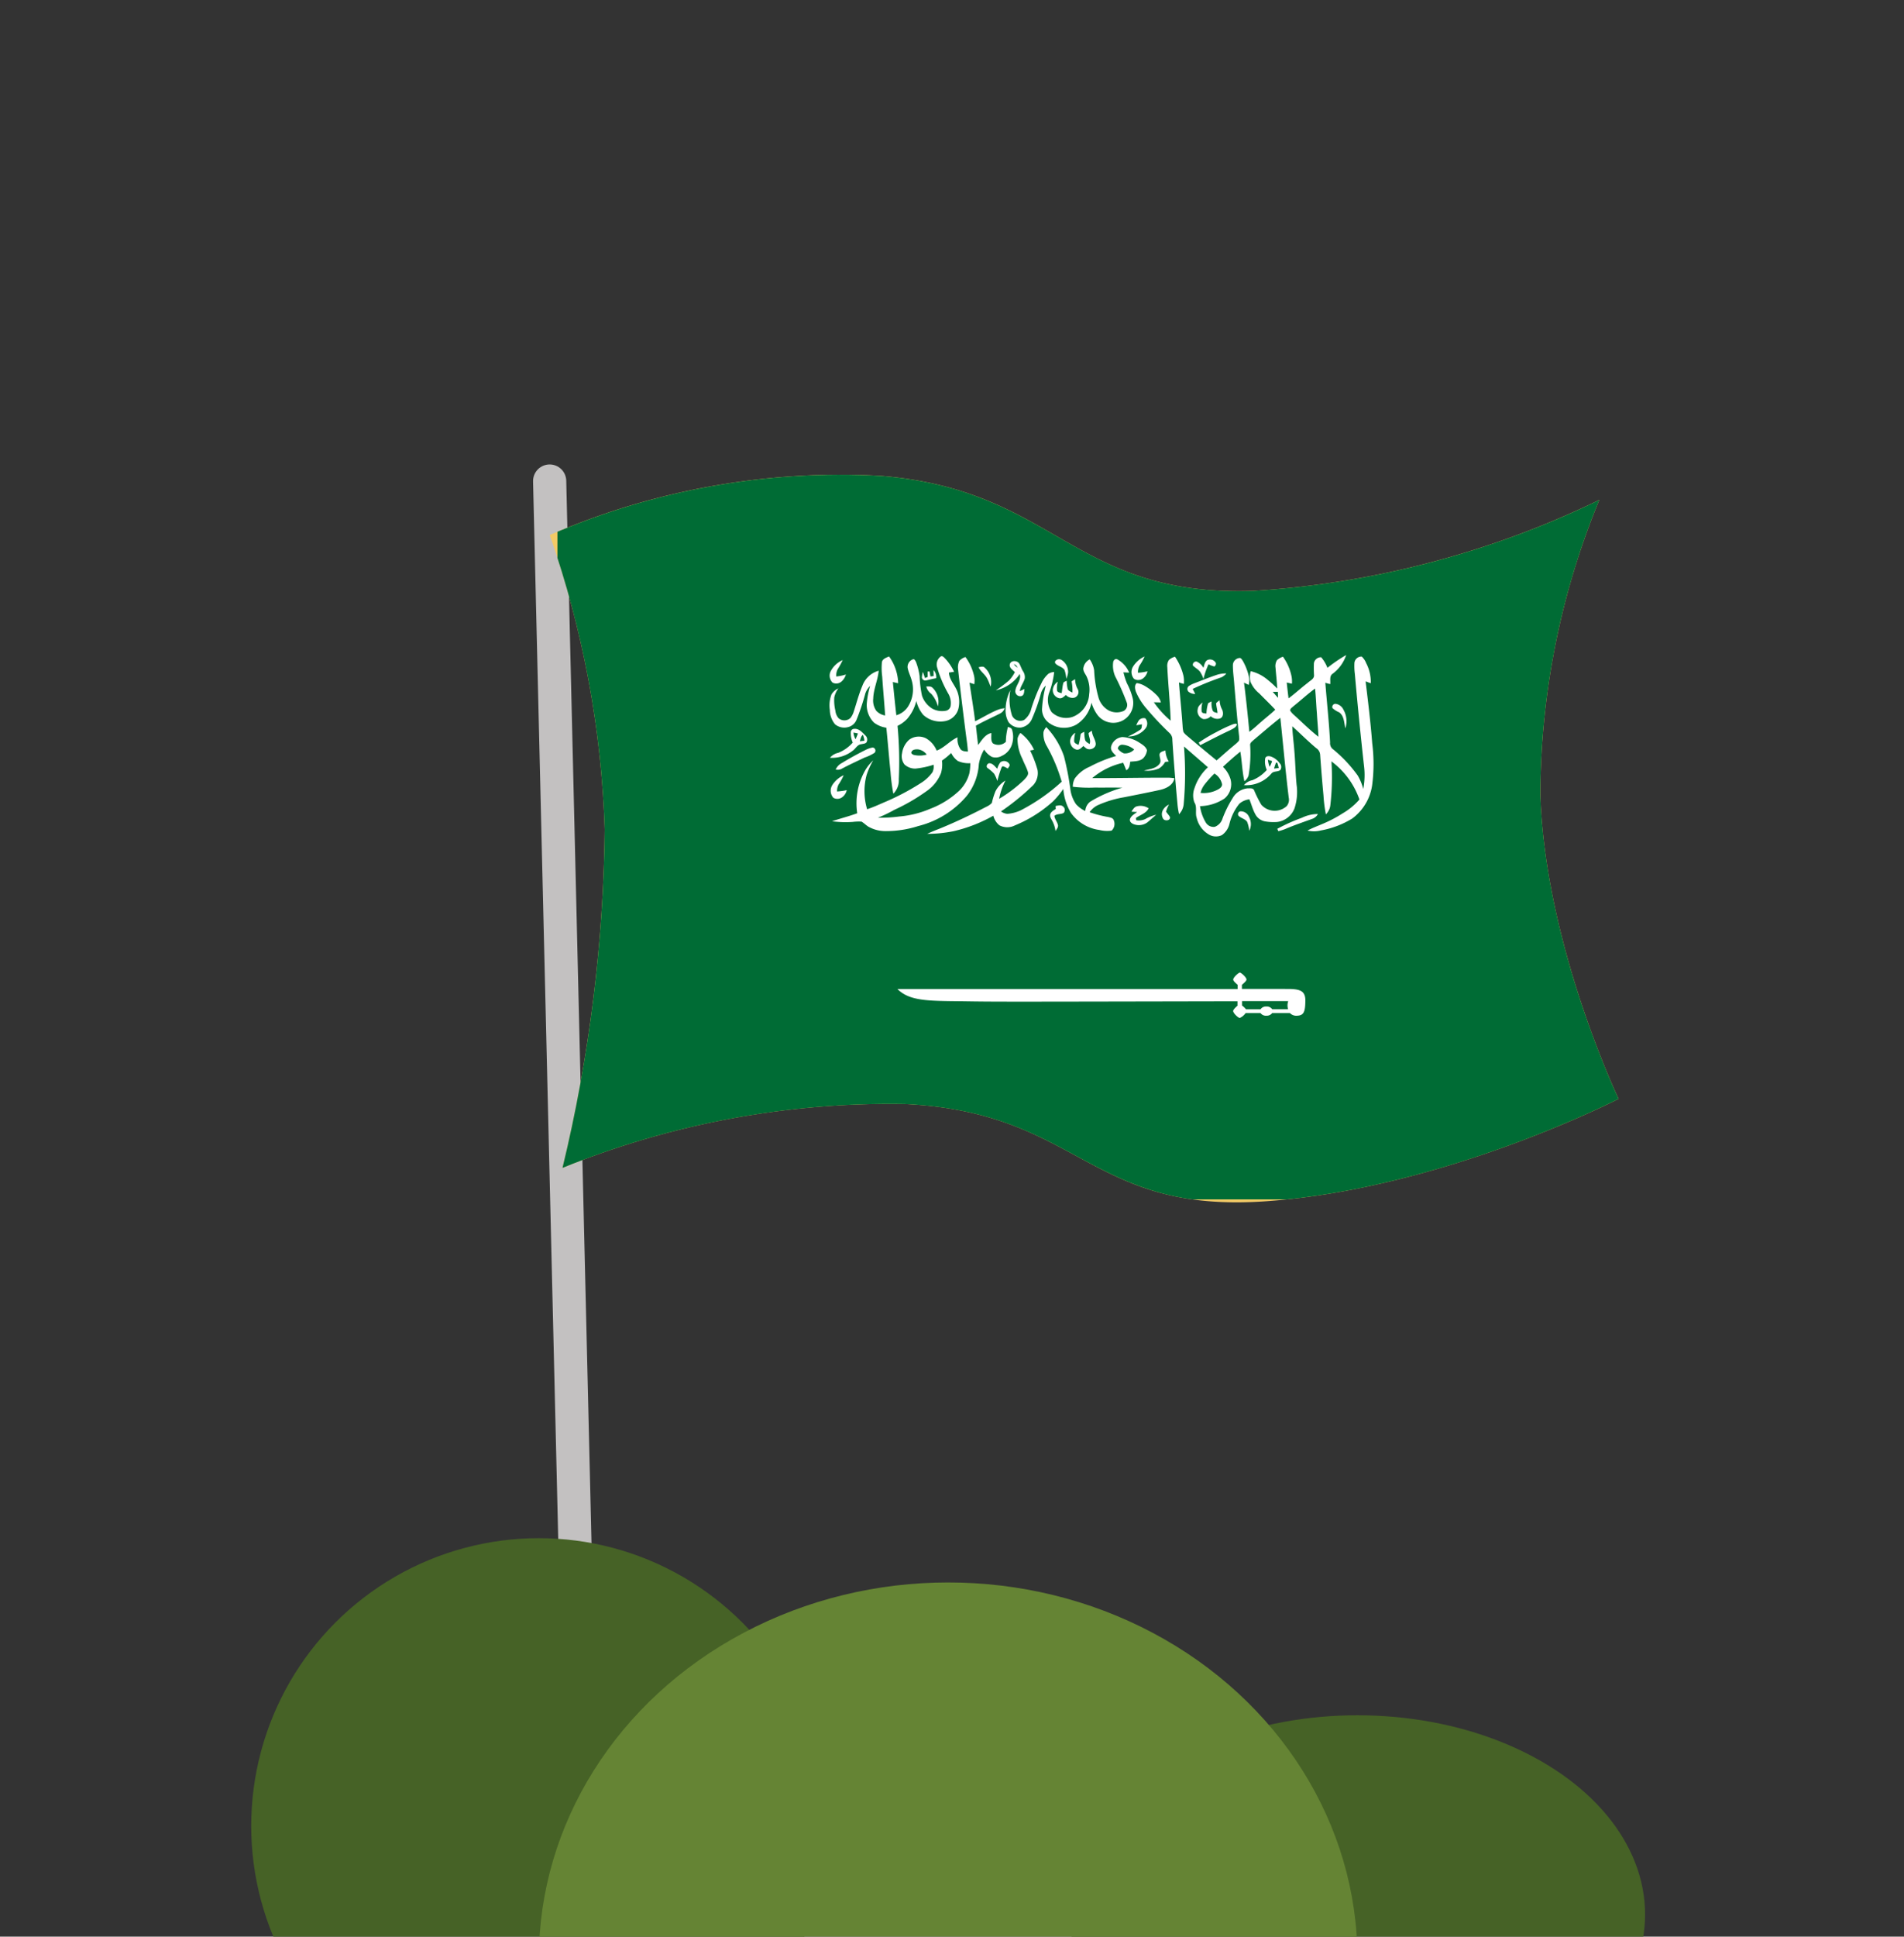 <svg xmlns="http://www.w3.org/2000/svg" xmlns:xlink="http://www.w3.org/1999/xlink" width="86.058" height="87.487" viewBox="0 0 86.058 87.487">
  <rect x="0" y="0" width="86.058" height="87.487" fill="#333333" stroke="none"/>
  <defs>
    <clipPath id="clip-path">
      <path id="Path_917" data-name="Path 917" d="M18.321,0A33,33,0,0,1,31.354,7.785c5.582,5.689,2.95,9.8,9.294,14.969a41.752,41.752,0,0,0,14.515,7.171A35.164,35.164,0,0,0,44.4,38.245c-4.273,5.248-6.329,12.672-6.329,12.672s-8.563-2.093-15.036-6.944-3.709-8.543-9.468-14.048A39.418,39.418,0,0,0,0,21.953,68.076,68.076,0,0,0,11.469,11.668,44.475,44.475,0,0,0,18.321,0Z" transform="translate(0 10.526) rotate(-11)" fill="#f2ca66"/>
    </clipPath>
    <clipPath id="clip-path-2">
      <rect id="Rectangle_1539" data-name="Rectangle 1539" width="69" height="20" transform="translate(137 7468)" fill="#658434" stroke="#707070" stroke-width="1"/>
    </clipPath>
  </defs>
  <g id="Arabia-flag" transform="translate(-130.645 -7400.513)">
    <g id="flag" transform="translate(-2777.947 4473.347) rotate(-30)">
      <path id="Path_803" data-name="Path 803" d="M4634.981,4024.825,4607.9,4074.42" transform="translate(-3569 -4.287)" fill="none" stroke="#c3c1c1" stroke-linecap="round" stroke-width="1.5"/>
      <path id="Path_802" data-name="Path 802" d="M18.321,0A33,33,0,0,1,31.354,7.785c5.582,5.689,2.95,9.8,9.294,14.969a41.752,41.752,0,0,0,14.515,7.171A35.164,35.164,0,0,0,44.4,38.245c-4.273,5.248-6.329,12.672-6.329,12.672s-8.563-2.093-15.036-6.944-3.709-8.543-9.468-14.048A39.418,39.418,0,0,0,0,21.953,68.076,68.076,0,0,0,11.469,11.668,44.475,44.475,0,0,0,18.321,0Z" transform="translate(1046.781 4026.148) rotate(-11)" fill="#f2ca66"/>
      <g id="Mask_Group_11" data-name="Mask Group 11" transform="translate(1046.781 4015.623)" clip-path="url(#clip-path)">
        <g id="g4701" transform="translate(-30.328 91.402) rotate(30)">
          <path id="_x32_1461584" d="M49.179-67.214V-100H0v32.786Z" fill="#006c35"/>
          <g id="g4699" transform="translate(12.295 -91.804)">
            <g id="g4695" transform="translate(0 0)">
              <g id="g4623" transform="translate(13.809 0)">
                <path id="path4621" d="M470.633,148.092a6.679,6.679,0,0,1,.848-.578,1.722,1.722,0,0,1-.627.855c-.139.108-.076.307-.095.458-.076-.018-.146-.036-.221-.06.07.9.171,1.8.215,2.7a.34.34,0,0,0,.1.277,6.137,6.137,0,0,1,1.152,1.216,2.333,2.333,0,0,1,.247.608,3.343,3.343,0,0,0,.032-1.066q-.228-2.059-.411-4.13a2.767,2.767,0,0,1-.019-.512.319.319,0,0,1,.329-.277.791.791,0,0,1,.2.295,1.817,1.817,0,0,1,.209.909c-.076-.024-.152-.054-.234-.084.114.933.228,1.866.3,2.805a7.314,7.314,0,0,1-.006,1.9,2.279,2.279,0,0,1-.9,1.493,4.077,4.077,0,0,1-1.411.536,1.3,1.3,0,0,1-.608.006c.209-.114.443-.2.664-.295a5.787,5.787,0,0,0,.924-.482,2.975,2.975,0,0,0,.759-.626,3.631,3.631,0,0,0-1.266-1.722,11.026,11.026,0,0,1-.051,1.993.685.685,0,0,1-.2.4,6.353,6.353,0,0,1-.108-.849c-.057-.614-.108-1.234-.152-1.848a.382.382,0,0,0-.177-.295c-.373-.313-.721-.662-1.082-.987.013.379.07.752.095,1.126.044.506.051,1.011.1,1.517a2.336,2.336,0,0,1-.095,1.066.967.967,0,0,1-.785.614,2.2,2.2,0,0,1-.563-.03.627.627,0,0,1-.437-.349c-.108-.2-.165-.433-.253-.644a.838.838,0,0,0-.456.2,2.345,2.345,0,0,0-.449.921.865.865,0,0,1-.335.494.626.626,0,0,1-.608-.036,1.17,1.17,0,0,1-.532-.734c-.082-.229.032-.494-.108-.71a.923.923,0,0,1,.006-.638,2.208,2.208,0,0,1,.608-.945l-1.082-.939a15.443,15.443,0,0,1-.013,2.595.753.753,0,0,1-.209.464,3.286,3.286,0,0,1-.076-.5q-.133-1.427-.228-2.853a.4.4,0,0,0-.114-.3,13.825,13.825,0,0,1-1.051-1.114,2.8,2.8,0,0,1-.487-.777c-.038-.12-.07-.289.044-.379a.991.991,0,0,1,.367.132,2.563,2.563,0,0,1,.576.458.679.679,0,0,1,.146.283c-.108,0-.209-.006-.316-.006a4.212,4.212,0,0,0,.759.831c-.025-.807-.114-1.619-.152-2.426a.474.474,0,0,1,.076-.319.654.654,0,0,1,.272-.144,2.623,2.623,0,0,1,.38.855,1.227,1.227,0,0,1,.019.373c-.076-.018-.152-.042-.221-.066.051.656.12,1.306.165,1.962a1.386,1.386,0,0,0,.038.277.709.709,0,0,0,.146.157c.449.379.9.758,1.354,1.126.272-.235.538-.476.81-.7a1.486,1.486,0,0,0,.177-.163c.051-.054.032-.132.032-.2-.089-.789-.152-1.577-.221-2.366-.019-.289-.063-.572-.063-.855a.331.331,0,0,1,.3-.343c.076-.006.108.078.146.126a2.611,2.611,0,0,1,.278.716.827.827,0,0,1-.006.373c-.07-.03-.146-.066-.215-.1.095.74.171,1.481.241,2.221.2-.144.373-.313.557-.47.2-.175.418-.343.614-.53-.234-.253-.481-.488-.721-.734a1.345,1.345,0,0,1-.4-.53.931.931,0,0,1,.013-.476,1.84,1.84,0,0,1,.759.385,4.45,4.45,0,0,1,.437.4c-.013-.313-.051-.626-.076-.939a.511.511,0,0,1,.07-.349.77.77,0,0,1,.266-.15,2.312,2.312,0,0,1,.373.819,1.207,1.207,0,0,1,.032.4l-.234-.054c.025.241.051.476.082.716.3-.223.57-.476.867-.7.1-.1.285-.169.285-.337a5.283,5.283,0,0,1-.006-.548.318.318,0,0,1,.329-.271A1.615,1.615,0,0,1,470.633,148.092Zm-1.544,1.74c-.051.054-.146.1-.139.193a.909.909,0,0,0,.177.2c.367.331.715.68,1.1.981-.013-.355-.051-.7-.07-1.059-.032-.373-.044-.746-.082-1.12C469.734,149.278,469.424,149.567,469.089,149.832Zm-.93-.656c.082.09.158.181.24.271,0-.09-.006-.181-.006-.271Zm-.886,2.2c-.063.054-.139.114-.133.2a5.847,5.847,0,0,1-.07,1.373.513.513,0,0,1-.19.265c-.1-.439-.108-.891-.184-1.336-.272.217-.532.451-.785.686a1.3,1.3,0,0,1,.342.56.847.847,0,0,1-.266.867,2.072,2.072,0,0,1-1.114.349,2.01,2.01,0,0,0,.259.734.406.406,0,0,0,.411.2.582.582,0,0,0,.348-.373,5.038,5.038,0,0,1,.456-.921.875.875,0,0,1,.69-.445c.095.006.221-.024.278.078a5.408,5.408,0,0,0,.329.662.806.806,0,0,0,1.145.066.442.442,0,0,0,.095-.385c-.146-1.2-.253-2.408-.38-3.606C468.082,150.68,467.684,151.03,467.272,151.373Zm-2.234,2.047a.918.918,0,0,0-.139.319,1.353,1.353,0,0,0,.823-.175c.076-.048.165-.126.146-.229a.745.745,0,0,0-.342-.47A4.675,4.675,0,0,0,465.038,153.419Z" transform="translate(-461.934 -147.514)" fill="#fff"/>
              </g>
              <path id="path4625" d="M214.244,148.478c.076-.048.146.036.2.09a2.322,2.322,0,0,1,.405.6l-.234.036c.019.361.323.608.411.951a1.333,1.333,0,0,1,.025.65.767.767,0,0,1-.6.59,1.149,1.149,0,0,1-1-.283,1.549,1.549,0,0,1-.31-.626,1.94,1.94,0,0,1-.411.807,1.486,1.486,0,0,1-.437.319,17.107,17.107,0,0,1,.057,2.414.846.846,0,0,1-.247.65,8.329,8.329,0,0,1-.127-.981c-.07-.668-.12-1.336-.19-2a1.191,1.191,0,0,1-.563-.235,1.124,1.124,0,0,1-.316-.909,3.8,3.8,0,0,1,.146-.746.917.917,0,0,0-.215.337,10.107,10.107,0,0,1-.405,1.21.55.55,0,0,1-.367.313.656.656,0,0,1-.6-.126,1.041,1.041,0,0,1-.234-.65,1.4,1.4,0,0,1,.076-.7.7.7,0,0,1,.31-.271,1.088,1.088,0,0,0-.184.4,2,2,0,0,0,.051.614.589.589,0,0,0,.146.337.405.405,0,0,0,.532-.012.881.881,0,0,0,.152-.295c.127-.385.228-.783.386-1.156a1.1,1.1,0,0,1,.74-.686c-.038.427-.234.825-.247,1.258a.807.807,0,0,0,.139.554.709.709,0,0,0,.4.211c-.038-.584-.095-1.168-.133-1.758a2.846,2.846,0,0,1-.013-.656c.032-.151.2-.2.323-.253a2.152,2.152,0,0,1,.411,1.21l-.24-.054c.051.5.1,1.005.158,1.5a.949.949,0,0,0,.519-.379,1.449,1.449,0,0,0,.165-1.228c-.051-.175-.133-.337-.171-.518a.361.361,0,0,1,.234-.4c.07-.03.1.054.133.1a2.871,2.871,0,0,1,.171.656,5.131,5.131,0,0,0,.108.885,1.094,1.094,0,0,0,.475.59.92.92,0,0,0,.608.09.273.273,0,0,0,.209-.2.847.847,0,0,0-.1-.566,5.384,5.384,0,0,1-.513-1.21A.448.448,0,0,1,214.244,148.478Z" transform="translate(-209.215 -148.412)" fill="#fff"/>
              <path id="path4627" d="M459.142,149.189a1.2,1.2,0,0,1,.525-.464,2.372,2.372,0,0,1-.228.409.644.644,0,0,0-.07.325,2.065,2.065,0,0,0,.43-.066.539.539,0,0,1-.184.307.359.359,0,0,1-.424.036A.472.472,0,0,1,459.142,149.189Z" transform="translate(-445.424 -148.66)" fill="#fff"/>
              <g id="g4631" transform="translate(0.124 0.09)">
                <path id="path4629" d="M217.228,149.341a.586.586,0,0,1,.278-.175,2.313,2.313,0,0,1,.392.867.99.99,0,0,1,.006.361l-.215-.072c.082.584.184,1.162.253,1.746.335-.163.646-.361.994-.506a1.091,1.091,0,0,1,.342-.084.412.412,0,0,1-.2.235c-.367.187-.74.349-1.1.554.032.289.063.584.1.873.165-.211.31-.476.595-.542.013.157-.038.343.076.47a.483.483,0,0,0,.582-.072,2.711,2.711,0,0,1,.095-.674c.07.03.158.042.184.126a1.1,1.1,0,0,1,0,.656.847.847,0,0,1-.468.53.543.543,0,0,1-.443.042.943.943,0,0,1-.348-.331,1.9,1.9,0,0,0-.24.662,2.582,2.582,0,0,1-.538,1.421,4.2,4.2,0,0,1-2.2,1.373,4.79,4.79,0,0,1-1.487.229,1.56,1.56,0,0,1-.785-.211c-.1-.066-.19-.157-.291-.217a2.156,2.156,0,0,0-.392.012,4.482,4.482,0,0,1-.943-.03c.38-.126.766-.223,1.139-.361a3.026,3.026,0,0,1,.38-1.975,2.043,2.043,0,0,1,.342-.415,3.192,3.192,0,0,0-.3.668,2.832,2.832,0,0,0,.025,1.541c.259-.084.513-.2.759-.307a10.839,10.839,0,0,0,1.664-.873,1.845,1.845,0,0,0,.532-.494.614.614,0,0,0,.051-.337,3.845,3.845,0,0,1-.823.175.707.707,0,0,1-.494-.187.613.613,0,0,1-.108-.512.987.987,0,0,1,.323-.608.733.733,0,0,1,.759-.06,1.139,1.139,0,0,1,.481.554c.354-.132.595-.445.943-.6a.8.8,0,0,0,.133.536c.082.1.221.1.335.108-.019-.289-.063-.572-.1-.855-.12-.945-.24-1.9-.342-2.847A.7.7,0,0,1,217.228,149.341Zm-2.164,4.112c-.032.066.044.108.095.132a1.174,1.174,0,0,0,.595-.012.588.588,0,0,0-.386-.235c-.108-.006-.259,0-.3.114Zm1.38.391a1.415,1.415,0,0,1-.044.566,1.782,1.782,0,0,1-.576.759,8.781,8.781,0,0,1-1.532.9,6.368,6.368,0,0,1-.74.355,6.4,6.4,0,0,0,.962-.054,4.53,4.53,0,0,0,1.4-.349,3.95,3.95,0,0,0,1.291-.8,1.7,1.7,0,0,0,.475-.795,2.26,2.26,0,0,0,.044-.464,1.2,1.2,0,0,1-.563-.1.945.945,0,0,1-.3-.361A3.115,3.115,0,0,1,216.443,153.844Z" transform="translate(-211.482 -149.166)" fill="#fff"/>
              </g>
              <path id="path4633" d="M395.829,151.067a.22.22,0,0,1,.278-.012.637.637,0,0,1,.278.56,1.051,1.051,0,0,1-.082.283,1.474,1.474,0,0,0-.082-.409c-.095-.132-.272-.157-.386-.265A.1.1,0,0,1,395.829,151.067Z" transform="translate(-385.599 -150.821)" fill="#fff"/>
              <path id="path4635" d="M359.73,150.933c.013-.084.095-.175.184-.126a1.206,1.206,0,0,1,.538.6c-.089,0-.177-.006-.259-.012a3.452,3.452,0,0,0,.158.494,3.023,3.023,0,0,1,.266.7.9.9,0,0,1-1.62.7,1.749,1.749,0,0,1-.247-.524,1.54,1.54,0,0,1-.677.987,1.14,1.14,0,0,1-1.2-.042.77.77,0,0,1-.361-.632,5.232,5.232,0,0,1,.171-1.084.792.792,0,0,0-.209.319,8.208,8.208,0,0,1-.43,1.216.655.655,0,0,1-.487.361.623.623,0,0,1-.557-.247,1.051,1.051,0,0,1-.133-.572,1.983,1.983,0,0,1,.215-.873,2.353,2.353,0,0,0,.076,1.15.409.409,0,0,0,.544.2.88.88,0,0,0,.323-.5,7.87,7.87,0,0,1,.468-1.174,1.277,1.277,0,0,1,.31-.415.543.543,0,0,1,.259-.078,3.924,3.924,0,0,1-.234.957.971.971,0,0,0,.12.855.943.943,0,0,0,.924.223,1.157,1.157,0,0,0,.772-1.035,1.408,1.408,0,0,0-.12-.807c-.063-.126-.184-.259-.133-.415a.529.529,0,0,1,.278-.349,1.167,1.167,0,0,1,.2.494,5.467,5.467,0,0,0,.2,1.24.979.979,0,0,0,.456.572.793.793,0,0,0,.69.018.312.312,0,0,0,.133-.361,10.558,10.558,0,0,0-.525-1.192A1.2,1.2,0,0,1,359.73,150.933Z" transform="translate(-346.905 -150.614)" fill="#fff"/>
              <path id="path4637" d="M510.385,151.259a.3.3,0,0,1,.386.126.143.143,0,0,1-.07.163,1.214,1.214,0,0,1-.259-.1,3.3,3.3,0,0,0-.228.662,1.491,1.491,0,0,0-.152-.319c-.089-.12-.228-.181-.329-.289a.149.149,0,0,1,.177-.175.644.644,0,0,1,.3.283C510.252,151.482,510.271,151.332,510.385,151.259Z" transform="translate(-493.307 -151.031)" fill="#fff"/>
              <path id="path4639" d="M209.48,152.206a1.114,1.114,0,0,1,.544-.506,3.336,3.336,0,0,1-.228.415.639.639,0,0,0-.063.325,1.879,1.879,0,0,0,.437-.09.656.656,0,0,1-.2.319.361.361,0,0,1-.405.048A.449.449,0,0,1,209.48,152.206Z" transform="translate(-209.426 -151.472)" fill="#fff"/>
              <g id="g4643" transform="translate(7.522 0.275)">
                <path id="path4641" d="M347.5,152.7c.038-.2.335-.193.43-.042.063.108.095.223.158.331a.466.466,0,0,1,.089.349c-.057.2-.2.355-.221.566.07-.03.139-.066.209-.1-.019.108,0,.253-.114.313a.22.22,0,0,1-.3-.217c.019-.271.285-.482.2-.771a1.739,1.739,0,0,1-1.082.74,6.015,6.015,0,0,0,.595-.445,1.6,1.6,0,0,0,.266-.379C347.638,152.947,347.473,152.857,347.5,152.7Zm.184-.018a.5.5,0,0,0,.165.157A.246.246,0,0,0,347.682,152.682Z" transform="translate(-346.872 -152.548)" fill="#fff"/>
              </g>
              <path id="path4645" d="M332.626,157.153c.095-.024.209-.06.285.024a.888.888,0,0,1,.259.849c-.051-.114-.089-.235-.146-.343C332.93,157.478,332.721,157.357,332.626,157.153Z" transform="translate(-325.883 -156.599)" fill="#fff"/>
              <path id="path4647" d="M286.231,159.963a.439.439,0,0,1,.12.367c-.152.024-.3.066-.456.1a.158.158,0,0,1-.19-.12.968.968,0,0,1,.044-.265c.032.09.063.181.095.277.038-.018.082-.03.12-.048v-.247h.089c.013.072.025.15.038.223l.146-.018C286.231,160.143,286.231,160.053,286.231,159.963Z" transform="translate(-281.526 -159.283)" fill="#fff"/>
              <path id="path4649" d="M506.634,162.765a1.34,1.34,0,0,1,.38-.048.61.61,0,0,1-.221.175,12.714,12.714,0,0,0-1.3.524c.038.078.076.15.114.229a.479.479,0,0,1-.3-.1.169.169,0,0,1,.006-.253,1.017,1.017,0,0,1,.228-.12C505.9,163.036,506.261,162.886,506.634,162.765Z" transform="translate(-489.075 -161.886)" fill="#fff"/>
              <path id="path4651" d="M394.907,167.557a1.174,1.174,0,0,1,.158-.1.947.947,0,0,0,.12.451.269.269,0,0,1-.158.385.408.408,0,0,1-.38-.126c-.082.072-.171.169-.291.15a.367.367,0,0,1-.285-.464.5.5,0,0,1,.209-.283,1.207,1.207,0,0,0-.032.4c.025.09.133.09.209.12.025-.144.032-.295.07-.445.013-.078.108-.084.158-.12a1.823,1.823,0,0,0,.044.373c.032.09.139.12.215.163A2.166,2.166,0,0,0,394.907,167.557Z" transform="translate(-383.961 -166.365)" fill="#fff"/>
              <path id="path4653" d="M289.311,173.482c.095,0,.209-.018.285.06a.875.875,0,0,1,.24.837,1.382,1.382,0,0,0-.3-.566A.574.574,0,0,1,289.311,173.482Z" transform="translate(-284.934 -172.062)" fill="#fff"/>
              <path id="path4655" d="M514.595,185.1a.822.822,0,0,1,.158-.132.977.977,0,0,0,.114.421c.063.132.063.343-.095.4a.431.431,0,0,1-.418-.1.407.407,0,0,1-.342.126.381.381,0,0,1-.247-.451c.013-.132.127-.217.215-.3a1.032,1.032,0,0,0-.038.415c.032.09.139.072.215.09a1.876,1.876,0,0,1,.076-.464.649.649,0,0,1,.158-.084.921.921,0,0,0,.051.415c.044.078.139.084.215.108C514.652,185.4,514.607,185.254,514.595,185.1Z" transform="translate(-497.118 -182.924)" fill="#fff"/>
              <path id="path4657" d="M625.124,188.028a.143.143,0,0,1,.139-.193.454.454,0,0,1,.354.259,1.052,1.052,0,0,1,.089.849c-.057-.247-.051-.56-.278-.722A1.068,1.068,0,0,1,625.124,188.028Z" transform="translate(-602.388 -185.632)" fill="#fff"/>
              <path id="path4659" d="M456.7,199.767a.292.292,0,0,1,.285-.078.357.357,0,0,1,0,.464.979.979,0,0,1-.785.355,3.8,3.8,0,0,0,.557-.307c.076-.054.063-.157.076-.241-.089.012-.177.03-.259.042A1.217,1.217,0,0,1,456.7,199.767Z" transform="translate(-442.707 -196.829)" fill="#fff"/>
              <path id="path4661" d="M516.247,204.314c.057-.012.133-.048.171.012-.044.144-.2.2-.316.265-.456.211-.9.445-1.348.674-.019-.042-.044-.078-.063-.12a7.142,7.142,0,0,1,.8-.476A6.541,6.541,0,0,1,516.247,204.314Z" transform="translate(-497.999 -201.19)" fill="#fff"/>
              <g id="g4665" transform="translate(4.402 3.257)">
                <path id="path4663" d="M295.046,207.337a.5.5,0,0,1,.127-.223,3.577,3.577,0,0,1,.8,1.318,12.718,12.718,0,0,1,.285,1.463,1.544,1.544,0,0,0,.259.7,1.294,1.294,0,0,0,.418.307.579.579,0,0,1,.215-.415,5.81,5.81,0,0,1,1.462-.638c-.411-.012-.829,0-1.24-.006a6.147,6.147,0,0,1-1-.036.774.774,0,0,1,.089-.373,1.579,1.579,0,0,1,.671-.53,6.2,6.2,0,0,1,1.2-.488c-.108-.114-.272-.241-.228-.427a.581.581,0,0,1,.506-.427,1.539,1.539,0,0,1,.753.241c.139.09.31.187.361.355a.628.628,0,0,1-.139.325c-.146.181-.405.169-.62.193-.013.144-.032.319-.177.385-.044-.114-.089-.223-.139-.337a3.248,3.248,0,0,0-1.4.692c1.164.006,2.323-.024,3.487-.018.076.006.152.012.228.024-.051.307-.361.458-.633.524-.551.12-1.1.229-1.652.337a4.855,4.855,0,0,0-1.2.367.978.978,0,0,0-.348.307,5.065,5.065,0,0,0,.842.217c.095.024.228.042.253.157a.419.419,0,0,1-.1.458,1.451,1.451,0,0,1-.557-.03,1.887,1.887,0,0,1-1.285-.777,2.467,2.467,0,0,1-.342-1.078,3.612,3.612,0,0,1-.481.578,5.927,5.927,0,0,1-1.709,1.072.762.762,0,0,1-.7-.006.812.812,0,0,1-.272-.433,6.752,6.752,0,0,1-1.8.7,6.087,6.087,0,0,1-1.19.12c.209-.1.424-.181.633-.265.7-.289,1.38-.614,2.05-.963a.741.741,0,0,0,.24-.169,3.214,3.214,0,0,1,.165-.53,1.206,1.206,0,0,1,.449-.482,2.979,2.979,0,0,0-.285.825,6.144,6.144,0,0,0,1.133-.861c.089-.1.215-.217.165-.361-.063-.2-.171-.385-.247-.584a1.992,1.992,0,0,1-.221-.909.569.569,0,0,1,.133-.259,2.04,2.04,0,0,1,.614.758l-.177.036a4.9,4.9,0,0,1,.335.873.818.818,0,0,1-.19.686,10.873,10.873,0,0,1-1.462,1.192.571.571,0,0,0,.291.108,1.737,1.737,0,0,0,.6-.157,8.569,8.569,0,0,0,1.854-1.294,7.566,7.566,0,0,0-.677-1.613A1.074,1.074,0,0,1,295.046,207.337Zm3.36.746a.607.607,0,0,0,.278.217.567.567,0,0,0,.462-.175.916.916,0,0,0-.544-.217A.2.2,0,0,0,298.406,208.084Z" transform="translate(-289.774 -207.114)" fill="#fff"/>
              </g>
              <g id="g4669" transform="translate(0.023 3.333)">
                <path id="path4667" d="M210.572,208.652a.149.149,0,0,1,.146-.144c.215-.024.367.151.5.289a.249.249,0,0,1,.082.271c-.025.114-.158.108-.247.132-.19.012-.266.217-.411.307a1.5,1.5,0,0,1-1.013.307.659.659,0,0,1,.373-.223,1.7,1.7,0,0,0,.658-.464A1.044,1.044,0,0,1,210.572,208.652Zm.12.024a.733.733,0,0,0,.095.3c.038-.084.076-.175.108-.259A1.984,1.984,0,0,0,210.692,208.676Zm.285.391c.07-.006.139-.018.209-.024a.965.965,0,0,0-.07-.265C211.027,208.845,211.015,208.965,210.977,209.068Z" transform="translate(-209.629 -208.506)" fill="#fff"/>
              </g>
              <path id="path4671" d="M409.179,210.2a.531.531,0,0,1,.152-.108c0,.211.152.373.171.578s-.253.319-.418.223c-.051-.036-.095-.078-.139-.114-.089.078-.184.193-.316.163a.39.39,0,0,1-.272-.464.5.5,0,0,1,.221-.295,1.522,1.522,0,0,0-.051.379c.013.1.12.126.2.169a2.673,2.673,0,0,0,.089-.457c.013-.084.114-.1.171-.138a1.515,1.515,0,0,0,.038.379c.038.084.127.126.2.175C409.293,210.522,409.185,210.36,409.179,210.2Z" transform="translate(-397.467 -206.67)" fill="#fff"/>
              <path id="path4673" d="M215.706,224.088a1.151,1.151,0,0,1,.342-.12.14.14,0,0,1,.082.241,1.975,1.975,0,0,1-.443.211c-.354.169-.709.331-1.057.518a.367.367,0,0,1-.253.024.6.6,0,0,1,.221-.259C214.966,224.479,215.333,224.274,215.706,224.088Z" transform="translate(-214.095 -219.79)" fill="#fff"/>
              <path id="path4675" d="M470.109,226.568c.025-.12.165-.138.266-.175a1.056,1.056,0,0,0,.152.5l-.165.018a.787.787,0,0,1-.285.3,1.339,1.339,0,0,1-.671.09c.24-.066.538-.084.7-.3C470.21,226.875,470.1,226.713,470.109,226.568Z" transform="translate(-455.189 -222.083)" fill="#fff"/>
              <g id="g4679" transform="translate(18.736 4.57)">
                <path id="path4677" d="M553.061,231.231c.032-.1.146-.1.228-.084a.8.8,0,0,1,.418.307.237.237,0,0,1,.032.313c-.114.09-.3.036-.4.157a1.486,1.486,0,0,1-1.24.524.655.655,0,0,1,.38-.223,1.747,1.747,0,0,0,.652-.464A.9.9,0,0,1,553.061,231.231Zm.12.072a1.382,1.382,0,0,0,.076.319,1.35,1.35,0,0,0,.114-.259C553.308,231.339,553.239,231.321,553.182,231.3Zm.367.132a1.875,1.875,0,0,0-.089.265c.07-.006.139-.018.209-.024a1.105,1.105,0,0,0-.07-.247C553.587,231.429,553.561,231.435,553.549,231.435Z" transform="translate(-552.099 -231.141)" fill="#fff"/>
              </g>
              <path id="path4681" d="M340.006,235.158a.277.277,0,0,1,.411.084c.038.078-.044.138-.076.2a.865.865,0,0,0-.2-.1c-.063-.018-.082.054-.1.1a5.73,5.73,0,0,0-.171.56,1.561,1.561,0,0,0-.146-.331,1.992,1.992,0,0,0-.3-.259c-.089-.072.006-.229.108-.211.146.018.234.151.335.247A.9.9,0,0,1,340.006,235.158Z" transform="translate(-332.282 -230.312)" fill="#fff"/>
              <path id="path4683" d="M210.306,247.348a1.2,1.2,0,0,1,.525-.464,2.429,2.429,0,0,1-.228.415.621.621,0,0,0-.07.319,2.718,2.718,0,0,0,.437-.06.53.53,0,0,1-.19.307.358.358,0,0,1-.418.036A.484.484,0,0,1,210.306,247.348Z" transform="translate(-210.188 -241.455)" fill="#fff"/>
              <path id="path4685" d="M391.962,271.793c.108-.018.234-.066.329.012a.2.2,0,0,1,.038.3c-.133.072-.3.03-.418.132.019.156.139.283.165.433.006.1-.07.175-.114.253a1.363,1.363,0,0,0-.139-.445c-.051-.1-.127-.193-.1-.307s.158-.187.253-.247A.789.789,0,0,1,391.962,271.793Z" transform="translate(-381.744 -264.972)" fill="#fff"/>
              <path id="path4687" d="M484.273,271.374a.585.585,0,0,1,.278-.253,1.183,1.183,0,0,0-.133.319c.051.09.133.157.177.253.013.156-.215.181-.3.084A.385.385,0,0,1,484.273,271.374Z" transform="translate(-469.201 -264.367)" fill="#fff"/>
              <path id="path4689" d="M458.051,272.135a.653.653,0,0,1,.525.09c-.114.235-.38.295-.576.439a.5.5,0,0,1,.013.1.708.708,0,0,0,.405-.048,1.875,1.875,0,0,1,.5-.2c-.139.12-.272.241-.411.355a.657.657,0,0,1-.589.078c-.095-.03-.215-.114-.184-.235.051-.151.2-.229.323-.319l-.259-.018C457.868,272.279,457.931,272.159,458.051,272.135Z" transform="translate(-444.15 -265.302)" fill="#fff"/>
              <path id="path4691" d="M547.117,276.763a.13.13,0,0,1,.082-.2.407.407,0,0,1,.392.247.677.677,0,0,1,.013.632,1.5,1.5,0,0,0-.1-.409C547.408,276.9,547.231,276.877,547.117,276.763Z" transform="translate(-528.628 -269.503)" fill="#fff"/>
              <path id="path4693" d="M580.778,279.053a1.686,1.686,0,0,1,.721-.169.46.46,0,0,1-.234.211c-.392.144-.791.277-1.177.439a1.991,1.991,0,0,1-.38.126c-.013-.036-.032-.072-.044-.108A8.327,8.327,0,0,1,580.778,279.053Z" transform="translate(-559.421 -271.703)" fill="#fff"/>
            </g>
            <path id="path4697" d="M298.768-154.76h-1.949v-.185c.088-.076.207-.179.207-.239,0-.1-.245-.315-.3-.315s-.3.217-.3.315c0,.065.107.158.195.234l.006.005v.19H281.25c.547.544,1.358.538,2.987.554,1.452.022,1.446.022,12.381,0v.2c-.088.076-.195.179-.195.239,0,.1.233.315.3.315a.664.664,0,0,0,.264-.223h.673a.3.3,0,0,0,.264.12.309.309,0,0,0,.264-.12h.8a.4.4,0,0,0,.321.12c.308-.011.377-.168.377-.712-.006-.457-.314-.505-.924-.495Zm.138.919h-.717a.3.3,0,0,0-.264-.125.3.3,0,0,0-.264.125H297a.789.789,0,0,0-.176-.168v-.2h2.088A.6.6,0,0,0,298.906-153.842Z" transform="translate(-278.176 169.843)" fill="#fff"/>
          </g>
        </g>
      </g>
    </g>
    <g id="Mask_Group_12" data-name="Mask Group 12" clip-path="url(#clip-path-2)">
      <circle id="Ellipse_1800" data-name="Ellipse 1800" cx="13" cy="13" r="13" transform="translate(142 7470)" fill="#466226"/>
      <ellipse id="Ellipse_1802" data-name="Ellipse 1802" cx="13" cy="9" rx="13" ry="9" transform="translate(179 7478)" fill="#466226"/>
      <ellipse id="Ellipse_1801" data-name="Ellipse 1801" cx="18.5" cy="17" rx="18.5" ry="17" transform="translate(155 7472)" fill="#658434"/>
    </g>
  </g>
</svg>
